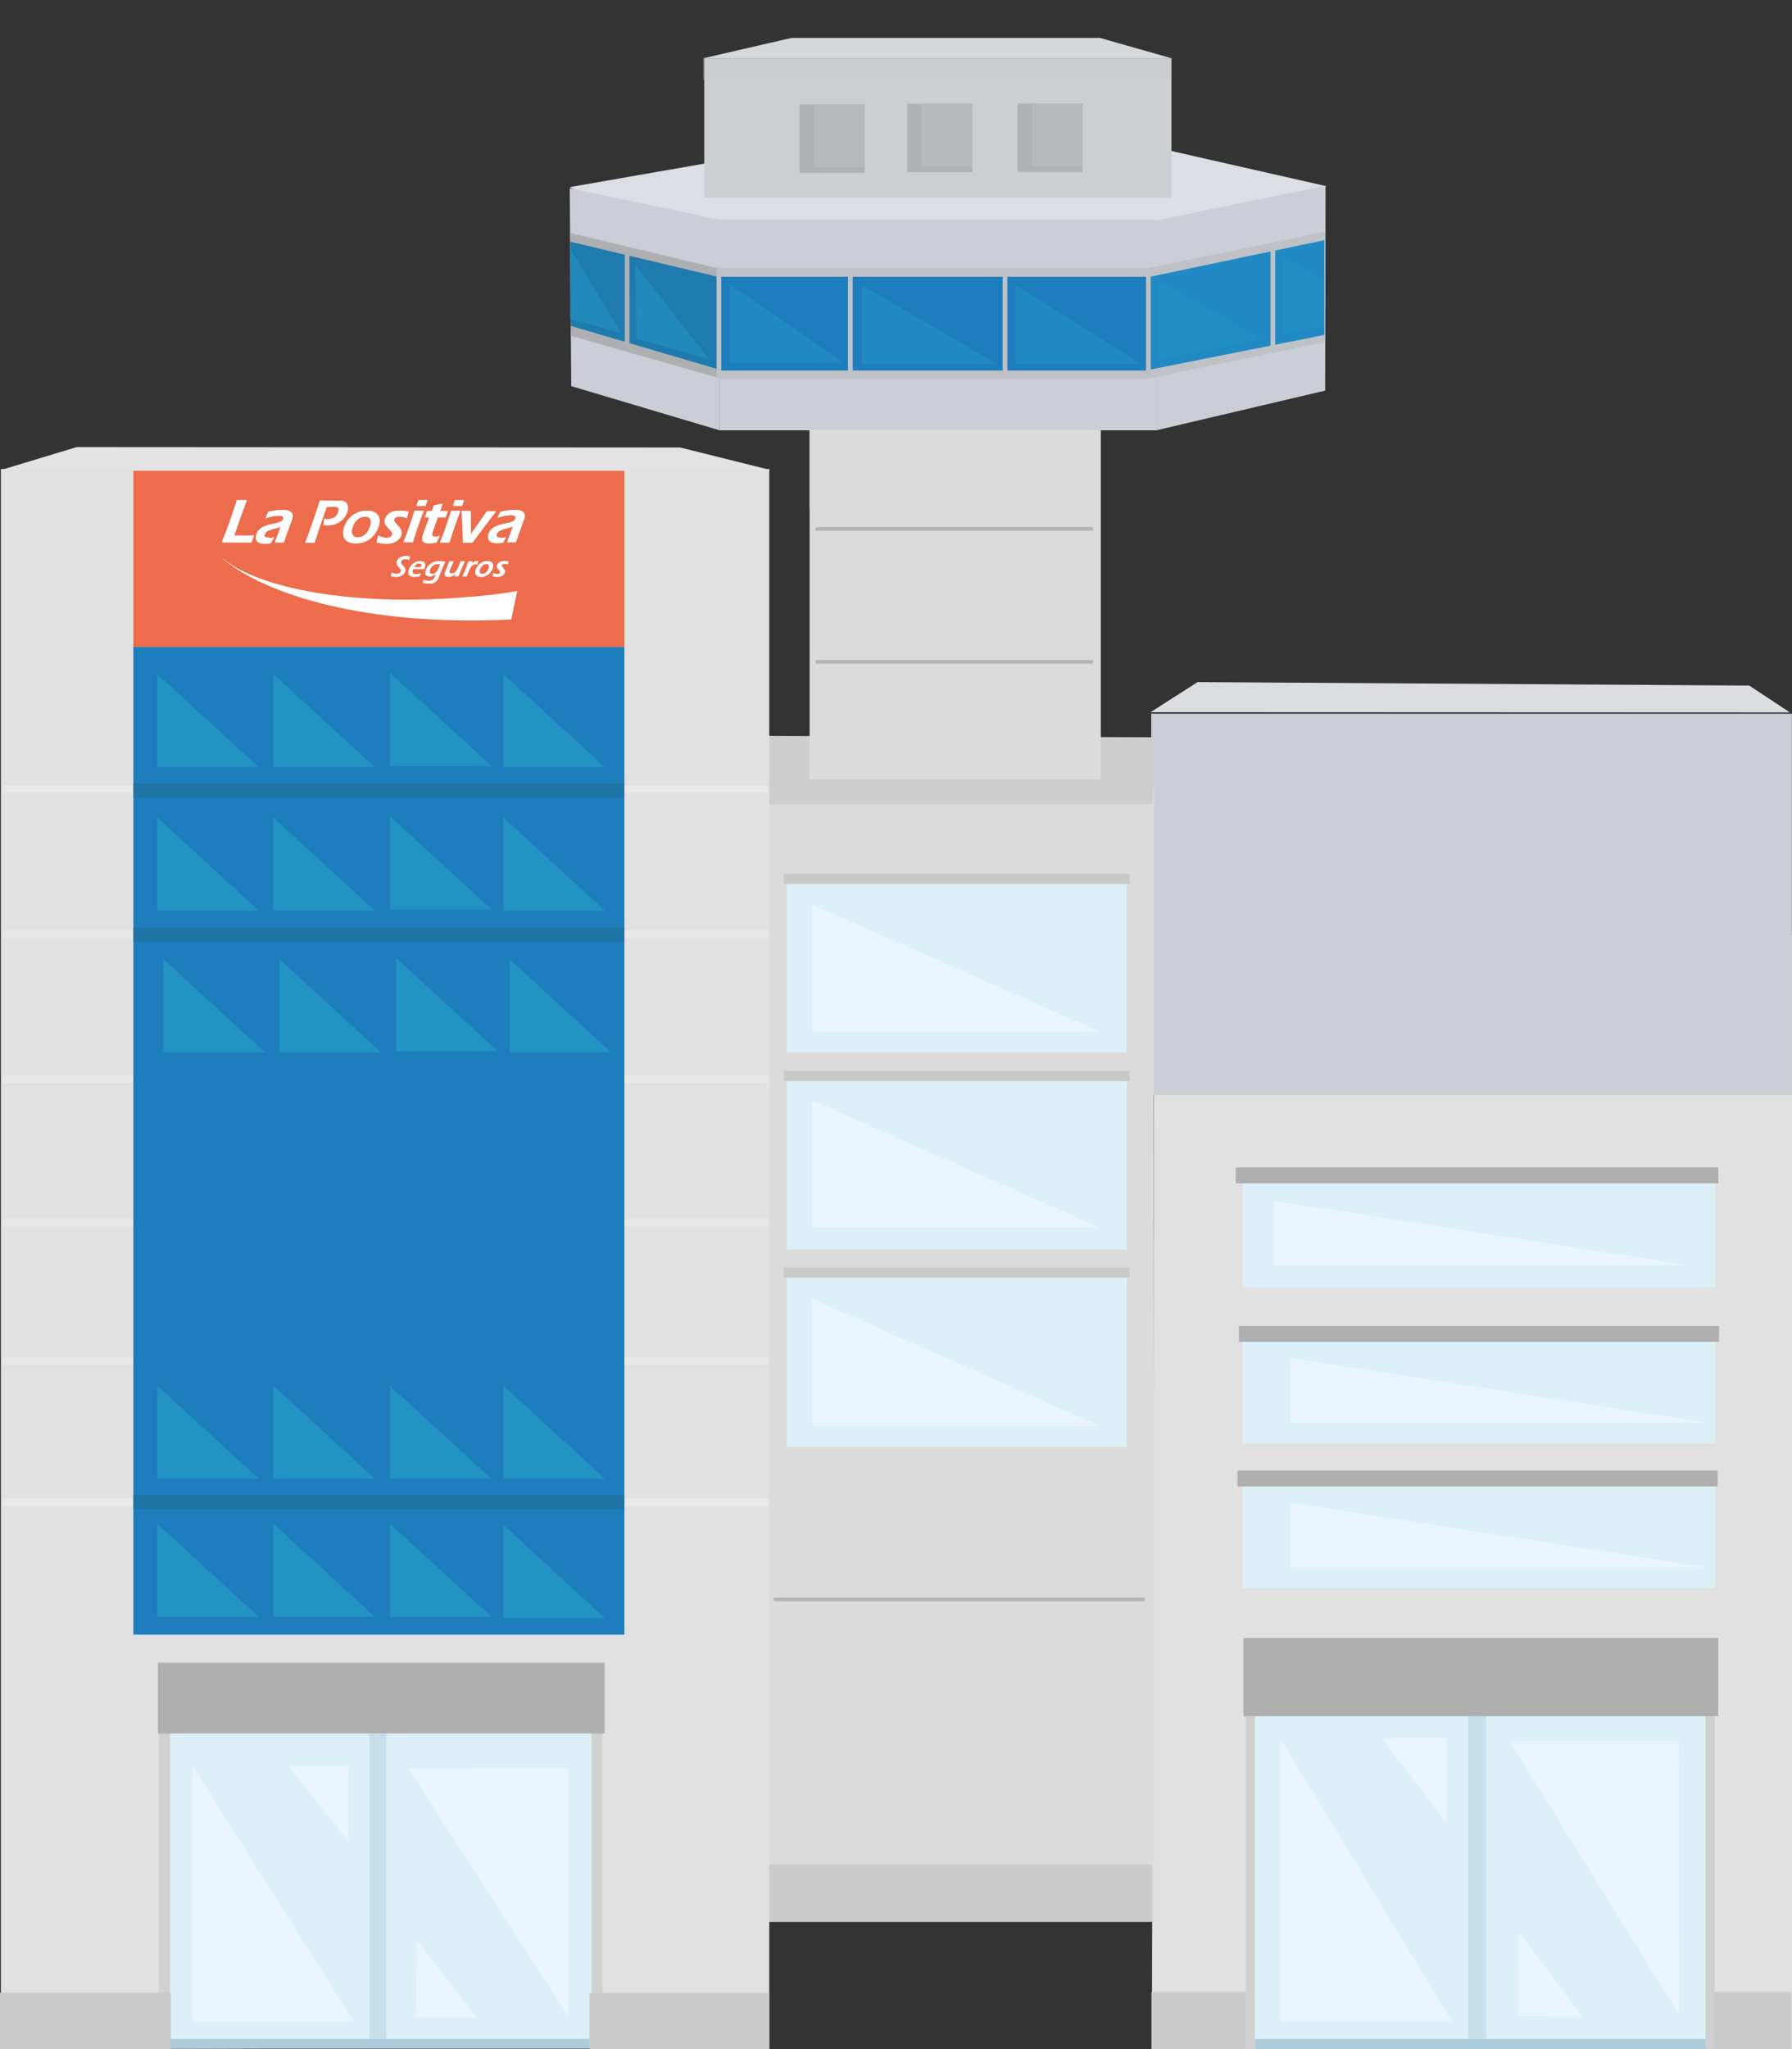 <?xml version="1.0" encoding="utf-8"?>
<!-- Generator: Adobe Illustrator 18.0.0, SVG Export Plug-In . SVG Version: 6.00 Build 0)  -->
<!DOCTYPE svg PUBLIC "-//W3C//DTD SVG 1.1//EN" "http://www.w3.org/Graphics/SVG/1.1/DTD/svg11.dtd">
<svg version="1.1" xmlns="http://www.w3.org/2000/svg" xmlns:xlink="http://www.w3.org/1999/xlink" x="0px" y="0px"
	 viewBox="0 0 1400 1600" enable-background="new 0 0 1400 1600" xml:space="preserve">
<rect x="0" y="0" width="1400" height="1600" fill="#333333" stroke="none"/>
<g id="Capa_1">
	<rect x="500" y="1000" fill="none" stroke="#1D1D1B" stroke-width="2.288" stroke-miterlimit="10" width="100" height="100"/>
</g>
<g id="Capa_2">
	<g>
		<g>
			<g>
				<polygon fill="#DBDDE1" points="1398.4,556.3 898.9,556.1 935.6,532.6 1366.6,535.3 				"/>
				<polygon fill="#E1E1E1" points="1400,1600.9 899.9,1600.9 901.9,729.8 1400,729.8 				"/>
				<rect x="899.6" y="1555.3" fill="#CACACA" width="499.9" height="44.8"/>
				<rect x="899.4" y="557.3" fill="#CBCED7" width="500.5" height="297.7"/>
				<g>
					<rect x="989.8" y="1295.1" fill="#C4C4C4" width="332.2" height="303.2"/>
					<polyline fill="#DDF0F7" stroke="#D0D0D0" stroke-width="7.149" stroke-miterlimit="10" points="976.8,1600.3 976.8,1292.7 
						1336,1292.7 1336,1600.3 					"/>
					<rect x="971.4" y="1279" fill="#AFAFAF" width="371" height="61.1"/>
					<rect x="1147.1" y="1339.6" opacity="0.45" fill="#AECBDB" width="14" height="261.4"/>
					<rect x="980.5" y="1592.2" fill="#AECBDB" width="352.1" height="8.3"/>
					<polygon fill="#E9F5FA" points="1179.3,1359.5 1311.7,1359.4 1312,1573.5 					"/>
					<polygon fill="#E9F5FA" points="1134.3,1578.2 1000.4,1578.2 1000.4,1357.9 					"/>
					<polygon fill="#E9F5FA" points="1079.4,1357.1 1129.9,1423.1 1129.9,1356.9 					"/>
					<polygon fill="#E9F5FA" points="1236.2,1574.8 1186.5,1508.2 1185.8,1574.4 					"/>
				</g>
				<rect x="970.9" y="918.8" fill="#DDF0F7" width="369.2" height="86.6"/>
				<rect x="970.9" y="1040.5" fill="#DDF0F7" width="369.2" height="86.6"/>
				<rect x="970.9" y="1153.4" fill="#DDF0F7" width="369.2" height="86.6"/>
				<polygon fill="#E9F5FA" points="1321.3,988.3 995,988.3 995,937.6 				"/>
				<polygon fill="#E9F5FA" points="1334.4,1111 1008.1,1111 1008.1,1060.4 				"/>
				<polygon fill="#E9F5FA" points="1334.4,1224 1008.1,1224 1008.1,1173.3 				"/>
				<rect x="965.4" y="911.6" fill="#AFAFAF" width="377.1" height="12.4"/>
				<rect x="967.9" y="1035.4" fill="#AFAFAF" width="375.1" height="12.4"/>
				<rect x="966.8" y="1148.3" fill="#AFAFAF" width="375.1" height="12.4"/>
			</g>
		</g>
		<g>
			<rect x="598" y="614.5" fill="#DBDBDB" width="303.4" height="885.5"/>
			<polygon fill="#CECDCE" points="900.5,628 598.2,628 599.1,574.6 900.5,575.7 			"/>
			<rect x="596.9" y="1455.9" fill="#CACACA" width="303" height="44.8"/>
			
				<line opacity="0.2" fill="none" stroke="#1D1D1B" stroke-width="2.886" stroke-linecap="round" stroke-linejoin="round" stroke-miterlimit="10" x1="605.6" y1="1248.9" x2="893.2" y2="1248.9"/>
			<g>
				<polygon fill="#DBDBDB" points="860,608.7 632.5,608.7 632.5,394.7 632.5,323 860,323 860,387.9 				"/>
				<g>
					<polygon fill="#DBDEE4" points="625.1,114.7 445.1,146.1 561.8,208.1 954.2,208.1 1035.9,145.3 897.1,113.8 					"/>
					<polygon fill="#CBCED7" points="1035.3,305 903.8,335.9 903.2,172.2 1035.6,145 					"/>
					<polygon fill="#CBCED7" points="561.8,335.9 446.3,301.5 445.1,147 561.8,171.5 					"/>
					<rect x="561.8" y="171.6" fill="#CBCED7" width="342" height="164.4"/>
					<rect x="561.4" y="214.3" fill="#1E7DBD" width="335.6" height="76.7"/>
					<polygon fill="#1F7BAD" points="561.4,291.9 445.9,258 445.5,185.9 561.4,214.3 					"/>
					<polygon fill="#2189C4" points="896.7,292.9 1034.7,262.6 1034.7,185.7 896.4,214.2 					"/>
					<rect x="488.1" y="195.5" fill="#ADAFB2" width="3.7" height="77.2"/>
					<rect x="783.3" y="210.6" fill="#BEC1C6" width="3.7" height="83.3"/>
					<rect x="662.5" y="211.8" fill="#BEC1C6" width="3.7" height="83.3"/>
					<rect x="561" y="209.5" fill="#BEC1C6" width="336.4" height="6.6"/>
					<polygon fill="#BEC1C6" points="1035.3,187.4 897.1,216.4 896.5,209.5 1035.3,180.8 					"/>
					<polygon fill="#BEC1C6" points="1035.3,267.1 895.9,295.8 895.9,289.1 1035.3,261.4 					"/>
					<polygon fill="#ADAFB2" points="445.4,181.9 445.4,188.7 561,216.2 561,209.5 					"/>
					<polygon fill="#ADAFB2" points="446,254.5 446,262.2 561.6,295.2 561.6,288.5 					"/>
					<g>
						<rect x="550.2" y="45.5" fill="#CCCFD2" width="365" height="109.1"/>
						<g>
							<polygon fill="#D5D8DB" points="915.3,45.5 549.4,45.5 618.4,29.6 859.3,29.6 							"/>
							<rect x="549.4" y="45.5" opacity="0.36" fill="#CCCFD2" width="365.8" height="16.8"/>
							<g opacity="0.27">
								<rect x="624.7" y="81.4" fill="#616160" width="50.8" height="53.5"/>
								<rect x="636" y="81.4" fill="#7C7C7C" width="39.1" height="49.1"/>
							</g>
							<g opacity="0.27">
								<rect x="708.8" y="81" fill="#616160" width="50.8" height="53.5"/>
								<rect x="720.1" y="81" fill="#7C7C7C" width="39.1" height="49.1"/>
							</g>
							<g opacity="0.27">
								<rect x="795" y="80.8" fill="#616160" width="50.8" height="53.5"/>
								<rect x="806.2" y="80.8" fill="#7C7C7C" width="39.1" height="49.1"/>
							</g>
						</g>
					</g>
					<rect x="560.6" y="289.3" fill="#BEC1C6" width="336" height="6.6"/>
					<rect x="992.6" y="193.5" fill="#BEC1C6" width="3.7" height="77.2"/>
					<rect x="559.8" y="209.8" fill="#BEC1C6" width="3.7" height="84.9"/>
					<rect x="895.3" y="210.3" fill="#BEC1C6" width="3.7" height="84.9"/>
				</g>
				
					<line opacity="0.2" fill="none" stroke="#1D1D1B" stroke-width="2.886" stroke-linecap="round" stroke-linejoin="round" stroke-miterlimit="10" x1="638.3" y1="413" x2="852.8" y2="413"/>
				<polygon opacity="0.7" fill="#DBDBDB" points="632.5,396.6 632.5,335.5 859.1,335.5 				"/>
				
					<line opacity="0.2" fill="none" stroke="#1D1D1B" stroke-width="2.886" stroke-linecap="round" stroke-linejoin="round" stroke-miterlimit="10" x1="638.3" y1="516.8" x2="852.8" y2="516.8"/>
			</g>
			<g>
				<g>
					<rect x="614.6" y="684.2" fill="#DDF0F7" width="265.8" height="137.6"/>
					<rect x="612.3" y="682.3" fill="#C9C9C9" width="270.3" height="7.9"/>
					<polygon fill="#E9F5FA" points="859.1,805.5 634.5,805.5 634.5,706.3 					"/>
				</g>
				<g>
					<rect x="614.6" y="838.2" fill="#DDF0F7" width="265.8" height="137.6"/>
					<rect x="612.3" y="836.2" fill="#C9C9C9" width="270.3" height="7.9"/>
					<polygon fill="#E9F5FA" points="859.1,958.5 634.5,958.5 634.5,859.2 					"/>
				</g>
				<g>
					<rect x="614.6" y="992.1" fill="#DDF0F7" width="265.8" height="137.6"/>
					<polygon fill="#E9F5FA" points="859.1,1113.3 634.5,1113.3 634.5,1014.1 					"/>
					<rect x="612.3" y="989.7" fill="#C9C9C9" width="270.3" height="7.9"/>
				</g>
			</g>
		</g>
		<g>
			<g>
				<rect x="0.7" y="366.2" fill="#E1E1E1" width="600.3" height="1233.1"/>
				<g>
					<rect x="104.2" y="367.6" fill="#EC6C4B" width="383.6" height="137.6"/>
					<polygon fill="#E3E3E4" points="601.5,366.9 1.1,366.9 59.9,349.1 531.3,349.4 					"/>
					<rect x="104.2" y="505.2" fill="#1E7DBD" width="383.6" height="771.2"/>
					<rect x="104.1" y="611.6" fill="#1E75A5" width="383.7" height="11.2"/>
					<rect x="104.1" y="724.2" fill="#1E75A5" width="383.7" height="11.2"/>
					<polyline fill="#DDF0F7" stroke="#D0D0D0" stroke-width="8.658" stroke-miterlimit="10" points="128.5,1599.6 128.5,1320.3 
						466.4,1320.3 466.4,1598.6 					"/>
					<rect x="123.4" y="1298.3" fill="#AFAFAF" width="349" height="55.3"/>
					<g>
						<g>
							<g>
								<polygon fill="#2393C4" points="202.2,599.1 122.8,599.1 122.8,526.3 								"/>
							</g>
							<g>
								<polygon fill="#2393C4" points="292.9,599.1 213.5,599.1 213.5,526.3 								"/>
							</g>
							<g>
								<polygon fill="#2393C4" points="384,598.1 304.6,598.1 304.6,525.4 								"/>
							</g>
							<g>
								<polygon fill="#2393C4" points="472.6,599.1 393.3,599.1 393.3,526.3 								"/>
							</g>
						</g>
					</g>
					<g>
						<g>
							<g>
								<polygon fill="#2393C4" points="202.2,711.1 122.8,711.1 122.8,638.3 								"/>
							</g>
							<g>
								<polygon fill="#2393C4" points="292.9,711.1 213.5,711.1 213.5,638.3 								"/>
							</g>
							<g>
								<polygon fill="#2393C4" points="384,710.1 304.6,710.1 304.6,637.3 								"/>
							</g>
							<g>
								<polygon fill="#2393C4" points="472.6,711.1 393.3,711.1 393.3,638.3 								"/>
							</g>
						</g>
					</g>
					<g>
						<g>
							<g>
								<polygon fill="#2393C4" points="207,821.7 127.6,821.7 127.6,748.9 								"/>
							</g>
							<g>
								<polygon fill="#2393C4" points="297.7,821.7 218.3,821.7 218.3,748.9 								"/>
							</g>
							<g>
								<polygon fill="#2393C4" points="388.8,820.7 309.4,820.7 309.4,748 								"/>
							</g>
							<g>
								<polygon fill="#2393C4" points="477.4,821.7 398.1,821.7 398.1,748.9 								"/>
							</g>
						</g>
					</g>
					<g>
						<g>
							<g>
								<polygon fill="#2393C4" points="202.2,1154.7 122.8,1154.7 122.8,1081.9 								"/>
							</g>
							<g>
								<polygon fill="#2393C4" points="292.9,1154.7 213.5,1154.7 213.5,1081.9 								"/>
							</g>
							<g>
								<polygon fill="#2393C4" points="384,1154.7 304.6,1154.7 304.6,1082 								"/>
							</g>
							<g>
								<polygon fill="#2393C4" points="472.6,1154.7 393.3,1154.7 393.3,1081.9 								"/>
							</g>
						</g>
					</g>
					<g>
						<g>
							<g>
								<polygon fill="#2393C4" points="202.2,1262.5 122.8,1262.5 122.8,1189.7 								"/>
							</g>
							<g>
								<polygon fill="#2393C4" points="292.9,1262.5 213.5,1262.5 213.5,1189.7 								"/>
							</g>
							<g>
								<polygon fill="#2393C4" points="384,1262.5 304.6,1262.5 304.6,1189.8 								"/>
							</g>
							<g>
								<polygon fill="#2393C4" points="472.6,1263.5 393.3,1263.5 393.3,1190.7 								"/>
							</g>
						</g>
					</g>
					<rect x="104.1" y="1167.2" fill="#1E75A5" width="383.7" height="11.2"/>
					<line fill="none" stroke="#E9E9EA" stroke-width="5.772" stroke-miterlimit="10" x1="2.3" y1="616.1" x2="103.5" y2="616.1"/>
					<line fill="none" stroke="#E9E9EA" stroke-width="5.772" stroke-miterlimit="10" x1="2.3" y1="729.5" x2="103.5" y2="729.5"/>
					<line fill="none" stroke="#E9E9EA" stroke-width="5.772" stroke-miterlimit="10" x1="2.3" y1="842.8" x2="103.5" y2="842.8"/>
					<line fill="none" stroke="#E9E9EA" stroke-width="5.772" stroke-miterlimit="10" x1="2.3" y1="954.8" x2="103.5" y2="954.8"/>
					
						<line fill="none" stroke="#E9E9EA" stroke-width="5.772" stroke-miterlimit="10" x1="2.3" y1="1062.6" x2="103.5" y2="1062.6"/>
					
						<line fill="none" stroke="#E9E9EA" stroke-width="5.772" stroke-miterlimit="10" x1="2.3" y1="1173.1" x2="103.5" y2="1173.1"/>
					<g>
						
							<line fill="none" stroke="#E9E9EA" stroke-width="5.772" stroke-miterlimit="10" x1="488.1" y1="616.1" x2="600.1" y2="616.1"/>
						
							<line fill="none" stroke="#E9E9EA" stroke-width="5.772" stroke-miterlimit="10" x1="488.1" y1="729.5" x2="600.1" y2="729.5"/>
						
							<line fill="none" stroke="#E9E9EA" stroke-width="5.772" stroke-miterlimit="10" x1="488.1" y1="842.8" x2="600.1" y2="842.8"/>
						
							<line fill="none" stroke="#E9E9EA" stroke-width="5.772" stroke-miterlimit="10" x1="488.1" y1="954.8" x2="600.1" y2="954.8"/>
						
							<line fill="none" stroke="#E9E9EA" stroke-width="5.772" stroke-miterlimit="10" x1="488.1" y1="1062.6" x2="600.1" y2="1062.6"/>
						
							<line fill="none" stroke="#E9E9EA" stroke-width="5.772" stroke-miterlimit="10" x1="488.1" y1="1173.1" x2="600.1" y2="1173.1"/>
					</g>
					<rect x="0" y="1555.9" fill="#CACACA" width="133.4" height="44.8"/>
					<rect x="460.5" y="1556.2" fill="#CACACA" width="140.5" height="44.3"/>
					<rect x="288.7" y="1353.8" opacity="0.45" fill="#AECBDB" width="13.1" height="245.5"/>
					<rect x="133.1" y="1592.2" fill="#AECBDB" width="327.4" height="7.5"/>
					<polygon fill="#E9F5FA" points="319,1380.8 443.5,1380.6 443.8,1574.3 					"/>
					<polygon fill="#E9F5FA" points="276.6,1578.6 150.7,1578.6 150.7,1379.3 					"/>
					<polygon fill="#E9F5FA" points="225,1378.6 272.5,1438.3 272.5,1378.4 					"/>
					<polygon fill="#E9F5FA" points="372.5,1575.5 325.8,1515.3 325,1575.2 					"/>
				</g>
			</g>
		</g>
	</g>
	<polygon opacity="0.6" fill="#2393C4" points="778.8,284.1 673.4,284.1 673.4,222.7 	"/>
	<polygon opacity="0.6" fill="#2393C4" points="659.4,283.4 570.1,283.4 570.1,222 	"/>
	<polygon opacity="0.6" fill="#2393C4" points="554.2,280.6 497.4,264.4 496.2,206.9 	"/>
	<polygon opacity="0.6" fill="#2393C4" points="485.2,260.1 445.4,248.9 445.2,193.4 	"/>
	<polygon opacity="0.6" fill="#2393C4" points="891.4,284.1 793.4,284.1 793.4,222.7 	"/>
	<polygon opacity="0.6" fill="#2393C4" points="985.5,264.9 905.4,280.4 905.4,219 	"/>
	<polyline opacity="0.6" fill="#2393C4" points="1034.3,254.9 1002.1,261.1 1002.1,199.7 1034.2,219.3 	"/>
	<g>
		<g>
			<g>
				<path fill="#FFFFFF" d="M352.5,399h7.2c-2.9,7.3-5.4,14.6-8.5,24.7h-7.3C347.1,415.3,349.9,407.1,352.5,399z"/>
				<polygon fill="#FFFFFF" points="361,395 354,395 355.6,390.4 362.6,390.4 				"/>
				<path fill="#FFFFFF" d="M323.9,398.8h7.2c-2.9,7.3-5.4,14.6-8.5,24.5h-7.3C318.5,415.3,321.3,407.1,323.9,398.8z"/>
				<polygon fill="#FFFFFF" points="332.4,395 325.3,395 327,390.4 334.1,390.4 				"/>
				<path fill="#FFFFFF" d="M198.4,418.1l-2,5.4l-23.1-0.1c4.5-11,8.3-21.9,11.8-33h7.7c-1.2,2.9-7.9,21.5-9.9,27.7h6
					C192.2,418.2,195.4,418.2,198.4,418.1z"/>
				<path fill="#FFFFFF" d="M395.4,419.4l-2.5,4.2c-1.6,0.3-3.1,0.4-4.7,0.4c-7.9,0-7.3-4.8-6.6-7c3.1-10.1,19.4-6.7,21-12.1
					c0.7-2.3-1.9-2.8-3.7-2.8c-3.4,0-6.9,0.9-10.2,2l2.2-4.5c3.8-0.9,7.4-1.5,11.1-1.5c4.4,0,9.2,1,7.6,6.4
					c-1,3.5-4.4,11.4-6.6,18.8h-6.9c0.9-2.2,1.8-4.4,4.8-12.7c-3.2,2.3-11.4,2-12.9,6.4c-0.7,2.3,1.3,2.9,3.2,2.9
					C392.7,420.1,394,419.8,395.4,419.4z"/>
				<path fill="#FFFFFF" d="M367.7,399v18.3l12.7-18.1h7.2c-6.3,8.2-12.6,16.4-18.5,24.5h-7.4c-0.1-8.3-0.6-16.4-1-24.7H367.7z"/>
				<path fill="#FFFFFF" d="M348.1,403.9H342c-0.7,2-3.5,9.6-4.1,11.4c-0.6,2-0.7,3.8,1.5,3.8c1.9,0,2.9-0.3,4.1-0.6l-2.5,5.1
					c-2,0.4-3.9,0.7-5.7,0.7c-4.7,0-6.4-1.6-5-6.4c0.7-2.5,4.7-12.9,5.1-14h-3.5l1.8-4.8h3.7l1.6-4.5l6.7-1.3l-2,5.8h6.1
					L348.1,403.9z"/>
				<path fill="#FFFFFF" d="M294.2,423.5l1.2-5.4c2,0.9,4.1,1.9,6.4,1.9c1.5,0,3.9-0.4,4.5-2.5c1-3.5-7.4-6.3-5.7-12
					c1.3-4.1,5-6.7,11.4-6.7c2.5,0,4.8,0.3,7,0.9l-1.3,5.1c-1.3-0.7-2.9-1.3-5-1.3s-4.2,0.1-4.8,2.3c-0.9,3.1,7.4,6.1,5.5,12.3
					c-1.6,5.1-7.7,6.7-11.8,6.7C299.2,424.5,296.6,424.1,294.2,423.5z"/>
				<path fill="#FFFFFF" d="M252.8,409.9l0.3-4.8c0.9,0.1,1.8,0.3,2.6,0.3c4.5,0,7.4-2,8.6-5.7c1-3.2-0.4-4.1-3.9-4.1
					c-1.8,0-3.5,0.1-5.4,0.3c-1.2,3.2-6.9,19.7-9.5,27.9h-7.2c2.5-5.7,9.1-24.8,11.5-33l15.6,0.1c6.6,0,6.9,5.3,5.8,8.6
					c-2.2,6.9-8.8,10.7-15.2,10.7C255.1,410.2,253.9,410.1,252.8,409.9z"/>
				<path fill="#FFFFFF" d="M214.1,419.6l-2.5,4.2c-1.6,0.3-3.1,0.4-4.7,0.4c-7.9,0-7.3-4.8-6.6-7c3.1-10.1,19.4-6.7,21-12.1
					c0.7-2.3-1.8-2.8-3.7-2.8c-3.4,0-6.9,0.9-10.2,2l2.2-4.7c3.8-0.9,7.4-1.5,11.1-1.5c4.4,0,9.2,1,7.6,6.4
					c-1,3.5-4.4,11.4-6.7,18.7h-6.9c0.9-2.2,1.8-4.4,4.8-12.7c-3.2,2.2-11.4,2-12.9,6.4c-0.7,2.3,1.3,2.9,3.2,2.9
					C211.3,420.3,212.6,420,214.1,419.6z"/>
				<g>
					<g>
						<path fill="#FFFFFF" d="M286.7,398.7c-8.2,0-15.5,5-18.1,13.4c-1.6,5.4-0.6,12.3,9.3,12.3c11.4,0,16.5-8.5,18-13.3
							C298.5,403.2,294.4,398.7,286.7,398.7z M285.2,403.5c4.5,0,5.3,3.4,3.9,7.4c-1.3,4.4-4.7,8.6-9.6,8.6c-4.2,0-5.4-3.4-4.1-7.3
							C276.7,407.7,279.9,403.5,285.2,403.5z"/>
					</g>
					<g>
						<path fill="#FFFFFF" d="M214.1,419.6c-1.3,0.4-2.8,0.7-4.1,0.7c-2,0-3.9-0.6-3.2-2.9c1.3-4.4,9.5-4.1,12.9-6.4
							c-3.1,8.3-3.8,10.5-4.8,12.7h6.9c2.3-7.4,5.5-15.2,6.6-18.7c1.6-5.4-3.2-6.4-7.6-6.4c-3.7,0-7.3,0.6-11.1,1.5l-2.2,4.7
							c3.4-1.2,7-2,10.2-2c1.9,0,4.4,0.3,3.7,2.8c-1.6,5.4-18,2-21.2,12.1c-0.7,2.2-1.3,7,6.6,7c1.6,0,3.1-0.1,4.7-0.4L214.1,419.6z
							"/>
					</g>
					<g>
						<path fill="#FFFFFF" d="M252.8,409.9c1.2,0.1,2.3,0.3,3.5,0.3c6.6,0,13-3.8,15.2-10.7c1-3.5,0.7-8.6-5.8-8.6l-15.6-0.1
							c-2.6,8.3-9.2,27.3-11.5,33h7.2c2.6-8.3,8.3-24.8,9.5-27.9c1.9-0.1,3.5-0.3,5.4-0.3c3.5,0,5,0.9,3.9,4.1
							c-1.2,3.7-4.1,5.7-8.6,5.7c-0.9,0-1.8-0.1-2.6-0.3L252.8,409.9z"/>
					</g>
					<g>
						<path fill="#FFFFFF" d="M294.2,423.5c2.3,0.6,4.8,1,7.6,1c4.1,0,10.2-1.6,11.8-6.7c1.9-6.1-6.6-9.1-5.5-12.3
							c0.7-2.2,2.8-2.3,4.8-2.3c1.9,0,3.5,0.6,5,1.3l1.3-5.1c-2.3-0.4-4.7-0.7-7-0.7c-6.4,0-10.1,2.8-11.4,6.7
							c-1.8,5.7,6.7,8.5,5.7,12c-0.6,2-3.1,2.6-4.5,2.6c-2.5,0-4.5-0.9-6.4-1.9L294.2,423.5z"/>
					</g>
					<g>
						<path fill="#FFFFFF" d="M348.1,403.9l1.8-4.8h-6.1l2-5.8l-6.7,1.3l-1.6,4.5h-3.7l-1.8,4.8h3.5c-0.4,1.2-4.4,11.4-5.1,14
							c-1.5,4.8,0.3,6.4,5,6.4c1.9,0,3.8-0.3,5.7-0.7l2.5-5.1c-1.3,0.3-2.2,0.6-4.1,0.6c-2.2,0-2-1.8-1.5-3.8
							c0.6-1.8,3.4-9.2,4.1-11.4H348.1z"/>
					</g>
					<g>
						<path fill="#FFFFFF" d="M367.7,399h-7c0.3,8.2,0.9,16.4,1,24.7h7.4c6-8.3,12.3-16.5,18.5-24.5h-7.2L368,417.2h-0.1V399H367.7z
							"/>
					</g>
					<g>
						<path fill="#FFFFFF" d="M395.4,419.4c-1.3,0.4-2.8,0.7-4.1,0.7c-1.9,0-3.9-0.6-3.2-2.9c1.3-4.4,9.5-4.1,12.9-6.4
							c-3.1,8.3-3.8,10.5-4.8,12.7h6.9c2.3-7.4,5.5-15.3,6.7-18.8c1.6-5.4-3.2-6.4-7.6-6.4c-3.7,0-7.3,0.6-11.1,1.5l-2.2,4.5
							c3.4-1.2,7-2,10.2-2c1.9,0,4.4,0.4,3.7,2.8c-1.6,5.4-18,2-21,12.1c-0.7,2.2-1.3,7,6.6,7c1.6,0,3.1-0.1,4.7-0.4L395.4,419.4z"
							/>
					</g>
					<g>
						<path fill="#FFFFFF" d="M198.4,418.2c-3.2,0.1-6.3,0.1-9.5,0.1h-6c2.2-6.3,8.9-24.8,9.9-27.7h-7.7c-3.7,11.1-7.4,22.1-11.8,33
							l23.1,0.1L198.4,418.2z"/>
					</g>
					<g>
						<polygon fill="#FFFFFF" points="332.4,395 334,390.4 327,390.4 325.3,395 						"/>
					</g>
					<g>
						<path fill="#FFFFFF" d="M323.9,398.8c-2.6,8.2-5.4,16.5-8.8,24.7h7.3c3.1-9.9,5.7-17.2,8.6-24.7H323.9z"/>
					</g>
					<g>
						<polygon fill="#FFFFFF" points="361,395 362.6,390.4 355.4,390.4 354,395 						"/>
					</g>
					<g>
						<path fill="#FFFFFF" d="M352.5,399c-2.6,8.2-5.4,16.5-8.8,24.5h7.3c3.2-9.9,5.7-17.2,8.6-24.7L352.5,399z"/>
					</g>
				</g>
			</g>
			<g>
				<path fill="#FFFFFF" d="M362.6,466.4c-85.6,6.9-159.9-6.3-188.7-30.5c0.1,0.1,0.1,0.4,0.3,0.6c40.6,33.1,126.2,52.3,225.2,47.2
					l4.7-22.2C390.8,463.8,376.9,465.4,362.6,466.4z"/>
			</g>
			<path fill="#FFFFFF" d="M320.4,434.5l-0.7,2.8c-0.9-0.4-1.9-0.7-3.1-0.7c-1.5,0-2.8,0.7-3.2,1.8c-0.9,2.5,4.5,4.1,3.2,7.9
				c-0.6,1.8-2.8,4.2-7.2,4.2c-1.5,0-2.9-0.3-4.2-0.6l0.9-2.9c1,0.6,2.3,1,3.8,1c1.2,0,2.8-0.4,3.2-1.8c0.9-2.5-4.5-4.2-3.1-8
				c1-2.8,4.2-4.1,7-4.1C318.2,434,319.4,434.2,320.4,434.5 M355,450.2l0.6-1.9c-1.5,1.6-3.2,2.2-5.1,2.2c-2.3,0-3.9-1-2.9-3.7
				c0.7-2,1.9-4.4,3.5-8.5h3.4c-0.4,0.9-2.5,5.5-3.1,6.9c-0.6,1.6-0.1,2.5,1.5,2.5c1.8,0,3.1-1.2,4.1-2.8c0.9-1.6,2.3-5.4,2.8-6.7
				h3.4c-1.8,3.9-3.5,7.9-5,11.8H355V450.2z M369.3,438.4l-0.6,1.6c1.2-1.2,2.3-1.9,3.9-1.9c0.3,0,0.7,0,1,0.1l-0.9,2.8
				c-0.4-0.1-0.7-0.3-1.2-0.3c-1.8,0-3.1,1.2-4.1,2.8c-0.7,1.3-1.6,3.8-2.2,5.1l-0.6,1.5h-3.4c1.5-3.4,2.9-6.6,4.8-11.8h3.1V438.4z
				 M384.6,449.9l0.7-2.6c0.9,0.4,1.9,0.9,3.1,0.9c0.7,0,1.9-0.3,2.2-1.2c0.6-1.6-3.4-2.9-2.3-5.7c0.7-1.9,2.5-3.2,5.7-3.2
				c1.2,0,2.3,0.1,3.4,0.3l-0.7,2.5c-0.7-0.3-1.5-0.6-2.3-0.6c-1,0-2,0.1-2.3,1.2c-0.6,1.5,3.4,2.9,2.3,5.8
				c-0.9,2.5-3.9,3.2-5.8,3.2C387,450.5,385.8,450.2,384.6,449.9 M343.9,440.6c-0.6-0.1-1.2-0.1-1.8-0.1c-4.1,0-5.7,3.2-6.1,4.5
				c-0.7,1.9-0.1,3.1,1.8,3.1c1.8,0,3.4-1.5,4.2-3.2C342.7,443.5,343.3,442,343.9,440.6 M330.3,455.2l0.7-2.6
				c1.3,0.6,2.6,0.9,4.2,0.9c3.5,0,4.4-2.6,5.4-5.3c-1.5,1.3-3.2,2-4.8,2c-3.2,0-4.4-2-3.2-5.1c0.7-2,3.5-7,10.5-7
				c1.8,0,3.4,0.3,4.8,0.6c-1.2,2.5-3.1,6.9-5.1,12.3c-1.5,3.8-4.1,4.8-7.6,4.8C333.5,455.8,331.8,455.5,330.3,455.2 M323.5,442.8
				h5.4c0.7-1.8,0.4-2.8-1.5-2.8C325.8,440,324.2,441.3,323.5,442.8 M331.2,444.4h-8.5l-0.1,0.4c-0.9,2.2,0.3,3.5,2.3,3.5
				c1.3,0,2.8-0.3,4.2-0.7l-1.3,2.5c-1.3,0.3-2.8,0.4-3.9,0.4c-6.1,0-5.1-4.1-4.4-5.8c0.7-2.2,3.2-6.6,8.8-6.6c3.2,0,4.8,1.6,3.7,5
				C331.6,443.5,331.5,444.1,331.2,444.4 M380,440.4c-2.5,0-4.1,2-5,4.2c-0.7,1.9-0.3,3.5,1.8,3.5c2.3,0,4.1-2,4.8-4.1
				C382.3,442,382,440.4,380,440.4 M380.8,438.1c3.7,0,5.5,2.2,4.1,6c-0.9,2.3-3.7,6.4-9.1,6.4c-4.8,0-5.1-3.4-4.1-5.8
				C373.2,440.4,376.9,438.1,380.8,438.1"/>
		</g>
	</g>
</g>
</svg>
